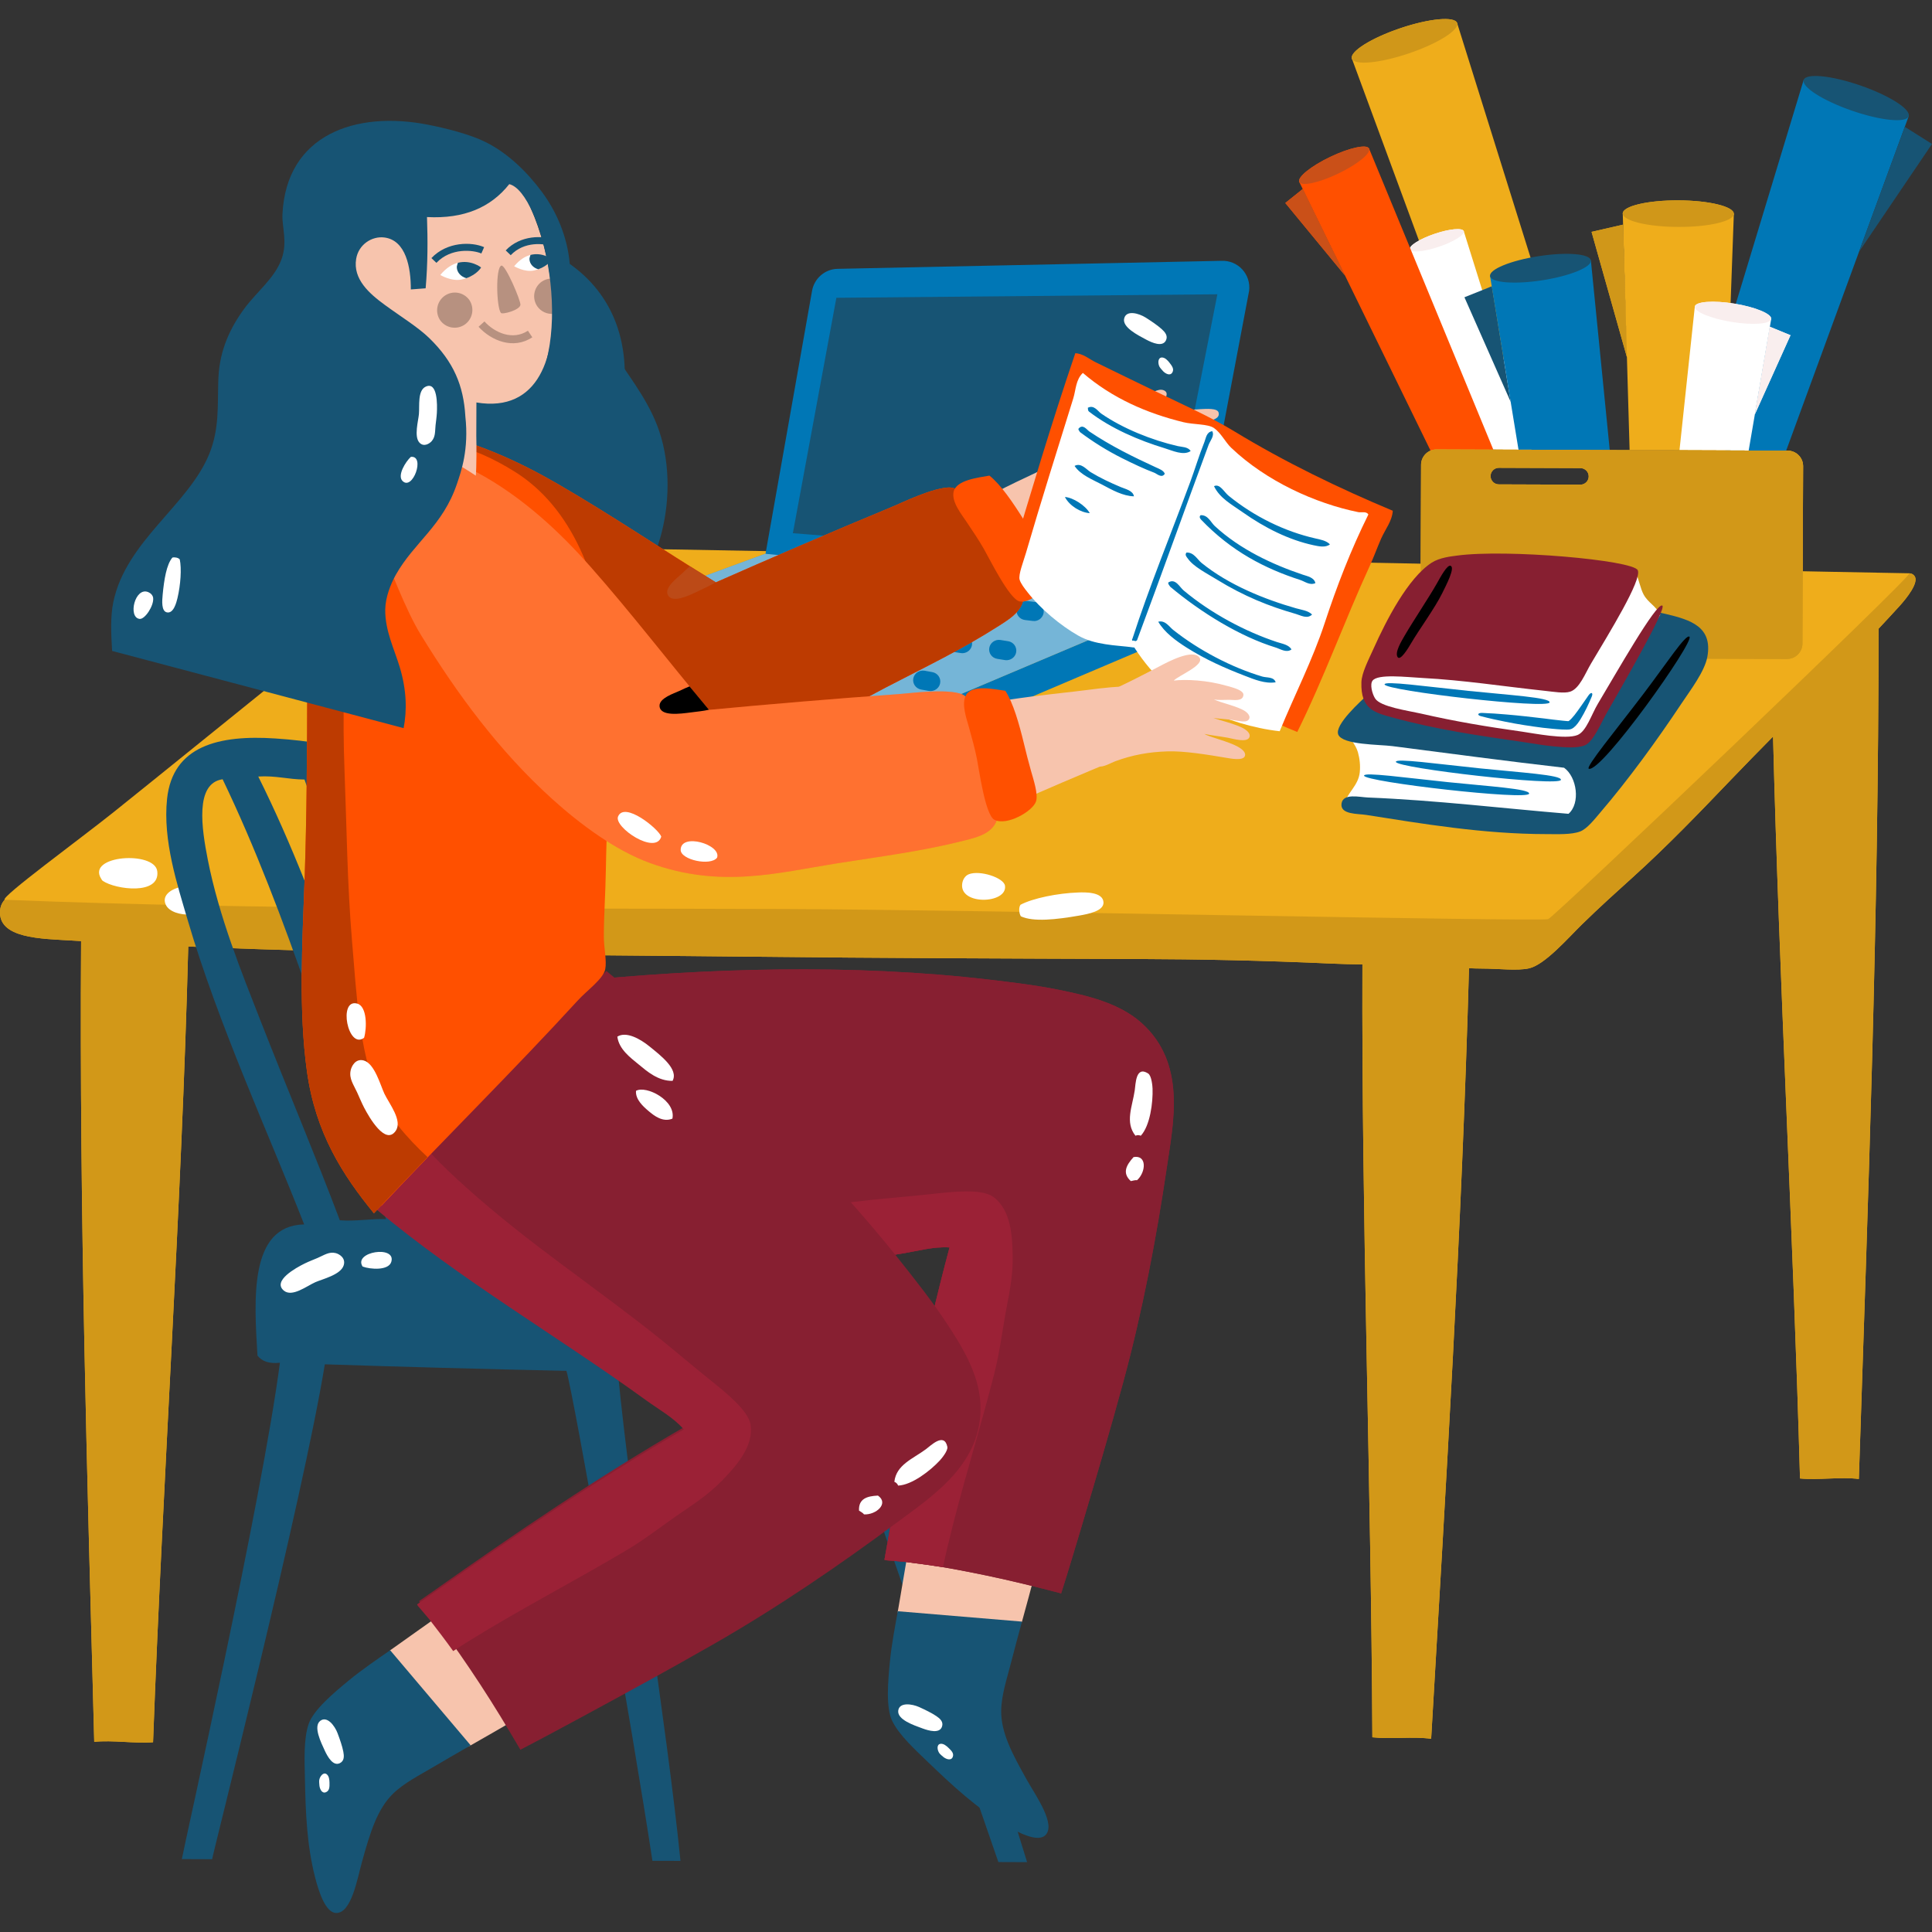 <svg width="388" height="388" viewBox="0 0 388 388" fill="none" xmlns="http://www.w3.org/2000/svg">
<rect x="0" y="0" width="388" height="388" fill="#333333" stroke="none"/>
<g clip-path="url(#clip0_1_252)">
<path fill-rule="evenodd" clip-rule="evenodd" d="M14.746 177.659C28.154 176.823 39.54 177.081 53.059 177.206C73.088 177.381 91.893 177.438 111.418 177.508C136.997 177.593 163.698 178.186 189.562 178.287C217.724 178.393 245.456 178.973 273.721 179.003C273.724 178.629 273.73 178.252 273.733 177.875C281.048 177.768 288.155 177.957 295.438 177.9C295.433 178.17 295.42 178.441 295.417 178.707C299.051 178.568 302.632 178.497 306.014 178.879C308.476 179.155 309.495 179.708 310.443 181.248C324.825 167.486 340.369 152.395 355.852 137.944C355.723 131.618 355.617 125.319 355.553 119.063C362.572 118.829 369.41 118.884 376.384 118.719C378.039 117.25 379.802 116.039 381.816 115.54C382.542 115.36 383.721 114.677 384.485 115.676C385.461 116.964 382.856 120.191 381.501 121.685C380.102 123.223 378.691 124.75 377.266 126.264C377.266 184.684 375.164 240.718 373.308 297.02C369.636 296.557 365.224 297.277 361.493 296.92C360.13 247.755 357.315 196.938 356.08 147.919C353.251 150.783 350.416 153.678 347.581 156.635C341.486 162.991 335.012 169.765 327.835 176.244C324.802 178.982 321.25 182.175 317.717 185.635C314.914 188.374 310.282 193.733 307.09 194.465C304.714 195.006 300.993 194.516 297.451 194.511C296.64 194.506 295.828 194.484 295.017 194.445C293.552 247.248 290.389 298.112 287.416 349.195C283.758 348.69 279.331 349.311 275.609 348.897C275.348 297.624 273.425 244.45 273.611 193.682C271.58 193.651 269.619 193.614 267.778 193.527C253.735 192.885 240.824 192.633 228.463 192.592C202.801 192.503 176.37 192.411 151.368 192.134C115.081 191.731 76.621 191.733 37.805 190.087C36.471 242.261 32.683 297.058 30.738 349.89C27 350.181 22.597 349.422 18.925 349.812C17.529 296.759 15.926 243.925 16.287 188.994C15.669 188.958 15.052 188.925 14.436 188.884C8.347 188.511 -0.505 188.525 0.022 182.793C0.477 177.863 9.65 177.972 14.746 177.659Z" fill="#EFAD1B"/>
<path fill-rule="evenodd" clip-rule="evenodd" d="M14.746 177.659C28.154 176.823 39.54 177.081 53.059 177.206C73.088 177.381 91.893 177.438 111.418 177.508C136.997 177.593 163.698 178.186 189.562 178.287C217.724 178.393 245.456 178.973 273.721 179.003C273.724 178.629 273.729 178.252 273.733 177.875C281.048 177.768 288.155 177.957 295.438 177.9C295.432 178.17 295.42 178.441 295.417 178.707C299.051 178.568 302.632 178.497 306.014 178.879C308.476 179.155 309.495 179.708 310.443 181.248C324.825 167.486 340.368 152.395 355.852 137.944C355.723 131.618 355.617 125.319 355.553 119.063C362.572 118.829 369.41 118.884 376.384 118.719C378.039 117.25 379.802 116.039 381.816 115.54C382.542 115.36 383.721 114.677 384.485 115.676C385.461 116.964 382.856 120.191 381.501 121.685C380.102 123.223 378.691 124.75 377.266 126.264C377.266 184.684 375.164 240.718 373.308 297.02C369.636 296.557 365.224 297.277 361.493 296.92C360.13 247.755 357.315 196.938 356.08 147.919C353.251 150.783 350.416 153.678 347.581 156.635C341.486 162.991 335.012 169.765 327.835 176.244C324.802 178.982 321.25 182.175 317.717 185.635C314.914 188.374 310.282 193.733 307.09 194.465C304.714 195.006 300.993 194.516 297.451 194.511C296.64 194.506 295.828 194.484 295.017 194.445C293.552 247.248 290.389 298.112 287.416 349.195C283.758 348.69 279.33 349.311 275.609 348.897C275.348 297.624 273.425 244.45 273.611 193.682C271.58 193.651 269.619 193.614 267.778 193.527C253.735 192.885 240.824 192.633 228.463 192.592C202.801 192.503 176.37 192.411 151.368 192.134C115.081 191.731 76.621 191.733 37.805 190.087C36.471 242.261 32.683 297.058 30.738 349.89C27 350.181 22.597 349.422 18.925 349.812C17.529 296.759 15.926 243.925 16.287 188.994C15.669 188.958 15.052 188.925 14.436 188.884C8.347 188.511 -0.505 188.525 0.022 182.793C0.477 177.863 9.65 177.972 14.746 177.659Z" fill="#D29818"/>
<path fill-rule="evenodd" clip-rule="evenodd" d="M383.462 115.131C384.2 115.55 311.969 184.358 310.91 184.59C308.499 185.119 195.16 182.692 157.694 182.556C104.777 182.365 53.201 182.784 0.943 180.7C0.008 180.22 16.196 168.403 22.846 163.077C40.646 148.833 88.097 110.139 89.605 109.756C91.771 109.196 369.609 114.933 383.462 115.131Z" fill="#EFAD1B"/>
<path fill-rule="evenodd" clip-rule="evenodd" d="M205.013 184.02C207.516 185.193 212.148 184.672 216.663 183.887C218.596 183.551 221.716 182.959 221.612 181.194C221.484 179.078 217.836 179.187 216.531 179.236C212.4 179.377 207.434 180.388 204.951 181.698C204.556 182.219 204.631 183.375 205.013 184.02ZM193.235 177.474C192.647 181.883 202.38 181.529 201.829 177.871C201.596 176.284 196.821 174.703 194.574 175.568C193.773 175.886 193.335 176.704 193.235 177.474ZM20.323 176.482C17.298 171.743 31.065 170.813 31.583 174.967C32.191 179.846 23.194 178.654 20.646 176.906C20.488 176.795 20.429 176.646 20.323 176.482ZM33.29 181.687C31.391 177.551 42.938 176.117 42.615 180.817C42.373 184.377 34.606 184.552 33.29 181.687Z" fill="white"/>
<path d="M358.71 90.506L339.683 90.437L362.23 16.043L383.314 23.35L358.71 90.506Z" fill="#0077B6"/>
<path d="M373.339 50.574L388 28.911L382.539 25.47L373.339 50.574ZM383.314 23.35C382.832 24.744 377.719 24.236 371.896 22.219C366.079 20.203 361.751 17.437 362.231 16.043C362.713 14.651 367.823 15.156 373.645 17.174C379.469 19.194 383.797 21.955 383.314 23.35Z" fill="#175474"/>
<path d="M327.271 90.393L346.479 90.462L348.204 42.947L325.895 42.866L327.271 90.393ZM326.728 71.724L319.629 46.562L325.921 45.123L326.728 71.724Z" fill="#EFAD1B"/>
<path d="M325.895 42.866C325.89 44.338 330.877 45.554 337.037 45.576C343.2 45.598 348.199 44.418 348.204 42.946C348.21 41.472 343.219 40.258 337.056 40.236C330.896 40.214 325.9 41.392 325.895 42.866Z" fill="#EFAD1B"/>
<path d="M326.728 71.724L319.629 46.562L325.921 45.123L326.728 71.724ZM325.895 42.866C325.89 44.338 330.877 45.554 337.037 45.576C343.2 45.598 348.199 44.418 348.204 42.946C348.21 41.472 343.219 40.258 337.056 40.236C330.896 40.214 325.9 41.392 325.895 42.866Z" fill="#D09719"/>
<path d="M352.429 83.206L359.583 67.324L355.425 65.615L352.429 83.206Z" fill="white"/>
<path d="M340.368 61.563L355.705 64.066L351.181 90.479L337.288 90.429L340.368 61.563Z" fill="white"/>
<path d="M355.705 64.066C355.539 65.079 351.974 65.342 347.74 64.65C343.502 63.954 340.204 62.576 340.368 61.564C340.532 60.547 344.102 60.292 348.338 60.98C352.573 61.675 355.866 63.053 355.705 64.066Z" fill="white"/>
<path d="M352.429 83.206L359.583 67.324L355.425 65.615L352.429 83.206ZM355.705 64.066C355.539 65.079 351.974 65.342 347.74 64.65C343.502 63.954 340.204 62.576 340.368 61.564C340.532 60.547 344.102 60.292 348.338 60.98C352.573 61.675 355.866 63.053 355.705 64.066Z" fill="#F9EEEE"/>
<path d="M300.442 90.296L319.47 90.365L292.632 4.623L271.499 11.777L300.442 90.296Z" fill="#EFAD1B"/>
<path d="M271.499 11.777C271.972 13.175 277.085 12.705 282.92 10.727C288.758 8.755 293.104 6.021 292.632 4.623C292.159 3.228 287.046 3.698 281.21 5.671C275.372 7.645 271.024 10.377 271.499 11.777Z" fill="#EFAD1B"/>
<path d="M271.499 11.777C271.972 13.175 277.085 12.705 282.92 10.727C288.758 8.755 293.104 6.021 292.632 4.623C292.159 3.228 287.046 3.698 281.21 5.671C275.372 7.645 271.024 10.377 271.499 11.777Z" fill="#D09719"/>
<path d="M297.964 90.287L307.708 90.322L293.963 46.422L283.145 50.085L297.964 90.287Z" fill="white"/>
<path d="M283.145 50.085C283.384 50.799 286.003 50.563 288.991 49.548C291.981 48.537 294.205 47.138 293.963 46.421C293.719 45.708 291.105 45.946 288.117 46.957C285.122 47.972 282.902 49.37 283.145 50.085Z" fill="white"/>
<path d="M283.145 50.085C283.384 50.799 286.003 50.563 288.991 49.548C291.981 48.537 294.205 47.138 293.963 46.421C293.719 45.708 291.105 45.946 288.117 46.957C285.122 47.972 282.902 49.37 283.145 50.085Z" fill="#F9EEEE"/>
<path d="M287.726 91.385L300.968 92.889L274.945 29.831L260.933 36.547L287.726 91.385Z" fill="#FF5000"/>
<path d="M270.109 55.323L258.124 40.766L261.634 37.953L270.109 55.323ZM260.933 36.547C261.375 37.472 264.872 36.721 268.741 34.868C272.612 33.013 275.39 30.759 274.945 29.831C274.504 28.904 271.005 29.66 267.135 31.513C263.263 33.367 260.488 35.62 260.933 36.547Z" fill="#FF5000"/>
<path d="M270.109 55.323L258.124 40.766L261.634 37.953L270.109 55.323ZM260.933 36.547C261.375 37.472 264.872 36.721 268.741 34.868C272.612 33.013 275.39 30.759 274.945 29.831C274.504 28.904 271.005 29.66 267.135 31.513C263.263 33.367 260.488 35.62 260.933 36.547Z" fill="#CA5018"/>
<path d="M303.386 80.709L294.099 59.701L299.601 57.49L303.386 80.709Z" fill="#175474"/>
<path d="M319.492 52.286L299.246 55.445L304.96 90.312L323.282 90.378L319.492 52.286Z" fill="#0077B6"/>
<path d="M299.246 55.445C299.456 56.78 304.155 57.157 309.75 56.284C315.339 55.415 319.701 53.624 319.492 52.286C319.285 50.949 314.583 50.574 308.994 51.447C303.403 52.313 299.04 54.103 299.246 55.445Z" fill="#175474"/>
<path d="M285.389 93.346L285.26 128.972C285.259 129.795 285.583 130.585 286.163 131.169C286.743 131.753 287.531 132.083 288.354 132.087L358.867 132.343C359.691 132.345 360.481 132.021 361.065 131.441C361.649 130.861 361.979 130.073 361.983 129.249L362.112 93.623C362.113 93.215 362.035 92.811 361.88 92.434C361.726 92.057 361.498 91.713 361.211 91.424C360.924 91.135 360.582 90.905 360.206 90.748C359.83 90.59 359.426 90.509 359.018 90.508L288.505 90.252C288.098 90.251 287.693 90.329 287.316 90.484C286.939 90.639 286.596 90.866 286.306 91.153C286.017 91.441 285.787 91.782 285.629 92.158C285.472 92.534 285.391 92.938 285.389 93.346ZM299.347 95.607C299.348 95.389 299.392 95.172 299.476 94.971C299.56 94.769 299.684 94.586 299.839 94.432C299.994 94.278 300.178 94.157 300.38 94.074C300.582 93.991 300.799 93.949 301.018 93.951L317.398 94.01C317.617 94.01 317.833 94.054 318.034 94.138C318.235 94.223 318.418 94.346 318.572 94.501C318.726 94.656 318.848 94.839 318.93 95.041C319.013 95.243 319.055 95.46 319.055 95.678C319.054 95.896 319.01 96.112 318.926 96.314C318.842 96.515 318.718 96.698 318.564 96.852C318.409 97.005 318.225 97.127 318.023 97.21C317.821 97.293 317.605 97.335 317.386 97.334L301.005 97.275C300.787 97.275 300.571 97.231 300.369 97.147C300.168 97.063 299.985 96.939 299.831 96.785C299.677 96.63 299.555 96.446 299.472 96.244C299.389 96.042 299.347 95.826 299.347 95.607Z" fill="#EFAD1B"/>
<path d="M285.389 93.346L285.26 128.972C285.259 129.795 285.583 130.585 286.163 131.169C286.743 131.753 287.531 132.083 288.354 132.087L358.867 132.343C359.691 132.345 360.481 132.021 361.065 131.441C361.649 130.861 361.979 130.073 361.983 129.249L362.112 93.623C362.113 93.215 362.035 92.811 361.88 92.434C361.726 92.057 361.498 91.713 361.211 91.424C360.924 91.135 360.582 90.905 360.206 90.748C359.83 90.59 359.426 90.509 359.018 90.508L288.505 90.252C288.098 90.251 287.693 90.329 287.316 90.484C286.939 90.639 286.596 90.866 286.306 91.153C286.017 91.441 285.787 91.782 285.629 92.158C285.472 92.534 285.391 92.938 285.389 93.346ZM299.347 95.607C299.348 95.389 299.392 95.172 299.476 94.971C299.56 94.769 299.684 94.586 299.839 94.432C299.994 94.278 300.178 94.157 300.38 94.074C300.582 93.991 300.799 93.949 301.018 93.951L317.398 94.01C317.617 94.01 317.833 94.054 318.034 94.138C318.235 94.223 318.418 94.346 318.572 94.501C318.726 94.656 318.848 94.839 318.93 95.041C319.013 95.243 319.055 95.46 319.055 95.678C319.054 95.896 319.01 96.112 318.926 96.314C318.842 96.515 318.718 96.698 318.564 96.852C318.409 97.005 318.225 97.127 318.023 97.21C317.821 97.293 317.605 97.335 317.386 97.334L301.005 97.275C300.787 97.275 300.571 97.231 300.369 97.147C300.168 97.063 299.985 96.939 299.831 96.785C299.677 96.63 299.555 96.446 299.472 96.244C299.389 96.042 299.347 95.826 299.347 95.607Z" fill="#D29818"/>
<path d="M333.519 129.146C333.516 129.969 333.841 130.76 334.421 131.344C335 131.928 335.788 132.258 336.611 132.262L358.867 132.342C359.69 132.344 360.48 132.02 361.064 131.44C361.648 130.86 361.978 130.072 361.982 129.249L362.111 93.622C362.113 93.215 362.034 92.811 361.879 92.433C361.725 92.056 361.497 91.713 361.21 91.423C360.923 91.134 360.581 90.904 360.205 90.747C359.829 90.59 359.425 90.508 359.017 90.507L336.762 90.427C336.354 90.425 335.95 90.504 335.573 90.658C335.195 90.813 334.852 91.04 334.563 91.327C334.274 91.615 334.044 91.956 333.886 92.332C333.729 92.709 333.648 93.112 333.647 93.52L333.519 129.146Z" fill="#D29818"/>
<path d="M153.64 111.768L163.071 58.47C163.489 55.961 165.616 54.066 168.157 53.991L245.324 52.38C246.1 52.349 246.873 52.486 247.59 52.783C248.307 53.08 248.951 53.529 249.478 54.099C250.004 54.669 250.399 55.347 250.639 56.084C250.878 56.822 250.955 57.603 250.864 58.373L239.457 118.598C239.314 119.821 238.755 120.957 237.874 121.816C236.993 122.676 235.844 123.207 234.619 123.321C234.33 123.349 234.043 123.347 233.748 123.329L158.553 118.01C157.807 117.957 157.08 117.748 156.419 117.398C155.758 117.048 155.178 116.563 154.714 115.976C154.253 115.387 153.92 114.709 153.735 113.985C153.55 113.261 153.517 112.506 153.64 111.768Z" fill="#0077B6"/>
<path d="M159.229 107.082L233.906 112.989L244.483 59.1L167.968 59.805L159.229 107.082Z" fill="#175474"/>
<path fill-rule="evenodd" clip-rule="evenodd" d="M235.449 74.785C235.851 74.075 235.326 73.443 234.861 72.833C234.496 72.367 233.979 71.808 233.365 71.794C232.502 71.786 232.513 72.989 232.856 73.644C232.967 73.856 233.365 74.319 233.589 74.555C234.075 75.053 235.01 75.565 235.449 74.785ZM234.144 68.381C234.623 67.429 233.941 66.669 233.293 66.085C232.464 65.332 231.175 64.469 230.088 63.779C228.741 62.936 226.24 62.2 225.777 63.912C225.279 65.705 228.543 67.321 230.185 68.203C231.394 68.847 233.456 69.743 234.144 68.381Z" fill="white"/>
<path d="M102.192 130.234C102.31 130.248 102.428 130.252 102.546 130.26L172.255 148.153L238.893 119.963C239.005 119.947 239.113 119.916 239.221 119.89C239.541 120.472 239.768 121.108 239.854 121.798C240.004 122.957 239.771 124.134 239.19 125.149C238.609 126.164 237.713 126.961 236.637 127.419L174.404 153.871C173.887 154.086 173.341 154.221 172.784 154.272C172.145 154.332 171.485 154.272 170.855 154.094L106.067 135.963C104.958 135.652 103.979 134.993 103.273 134.083C102.568 133.172 102.174 132.059 102.15 130.908C102.143 130.683 102.165 130.454 102.192 130.234Z" fill="#0077B6"/>
<path d="M239.172 119.847L172.257 148.152L102.193 130.169L102.155 130.16L102.194 130.142L153.67 111.209L239.172 119.847Z" fill="#0077B6"/>
<path opacity="0.46" d="M239.172 119.847L172.257 148.152L102.193 130.169L102.155 130.16L102.194 130.142L153.67 111.209L239.172 119.847Z" fill="white"/>
<path d="M177.24 133.173L178.776 133.456C179.84 133.645 180.541 134.653 180.337 135.69C180.179 136.552 179.455 137.164 178.603 137.254C178.421 137.272 178.238 137.264 178.059 137.229L176.519 136.953C175.456 136.761 174.756 135.759 174.956 134.72C175.157 133.676 176.178 132.991 177.24 133.173ZM168.779 131.659L170.318 131.934C171.382 132.127 172.08 133.129 171.878 134.165C171.714 135.024 170.987 135.643 170.138 135.726C169.965 135.745 169.78 135.741 169.595 135.707L168.055 135.432C166.992 135.236 166.297 134.234 166.493 133.191C166.695 132.151 167.715 131.466 168.779 131.659ZM185.701 134.698L187.242 134.981C188.303 135.173 189.006 136.174 188.805 137.211C188.642 138.073 187.914 138.693 187.068 138.775C186.885 138.791 186.7 138.784 186.519 138.754L184.979 138.478C183.918 138.283 183.218 137.284 183.418 136.244C183.619 135.204 184.643 134.516 185.701 134.698ZM134.926 125.56L136.468 125.842C137.523 126.028 138.225 127.03 138.024 128.073C137.859 128.932 137.137 129.55 136.29 129.637C136.107 129.655 135.924 129.647 135.744 129.612L134.203 129.34C133.137 129.148 132.445 128.145 132.64 127.106C132.843 126.063 133.865 125.374 134.926 125.56ZM124.178 125.582C124.377 124.535 125.405 123.853 126.467 124.042L128.004 124.321C129.065 124.513 129.761 125.512 129.566 126.555C129.4 127.407 128.672 128.033 127.828 128.116C127.651 128.132 127.464 128.122 127.282 128.091L125.741 127.812C124.679 127.619 123.978 126.624 124.178 125.582ZM143.365 127.081L144.646 127.31L144.923 127.365L144.93 127.364L152.674 128.758L153.39 128.886L163.8 130.76C164.861 130.955 165.558 131.955 165.363 132.994C165.196 133.85 164.47 134.475 163.618 134.556C163.445 134.571 163.259 134.568 163.077 134.541L161.131 134.184L160.994 134.162L151.954 132.53L151.128 132.38L143.922 131.087L142.668 130.865H142.667L142.64 130.858C141.583 130.665 140.885 129.666 141.081 128.624C141.283 127.58 142.301 126.895 143.365 127.081ZM192.042 127.121L193.587 127.372C194.655 127.536 195.375 128.519 195.196 129.563C195.047 130.445 194.319 131.08 193.452 131.169C193.282 131.186 193.11 131.179 192.941 131.15L191.399 130.905C190.334 130.74 189.613 129.751 189.79 128.707C189.971 127.663 190.978 126.949 192.042 127.121ZM168.557 125.329C168.483 125.751 168.271 126.137 167.955 126.426C167.639 126.715 167.236 126.892 166.809 126.928C166.641 126.949 166.471 126.945 166.304 126.916L164.758 126.668C163.692 126.501 162.977 125.52 163.153 124.477C163.325 123.426 164.332 122.719 165.399 122.887L166.947 123.131C168.014 123.299 168.74 124.285 168.557 125.329ZM159.677 123.922C159.523 124.797 158.79 125.437 157.931 125.521C157.763 125.539 157.593 125.533 157.426 125.505L155.877 125.257C154.808 125.09 154.094 124.109 154.274 123.062C154.449 122.015 155.462 121.3 156.525 121.482L158.069 121.723C159.132 121.892 159.854 122.875 159.677 123.922ZM200.922 128.528L202.47 128.776C203.532 128.944 204.255 129.927 204.077 130.977C203.929 131.855 203.193 132.492 202.331 132.576C202.163 132.597 201.992 132.593 201.825 132.564L200.284 132.316C199.212 132.152 198.495 131.162 198.673 130.119C198.851 129.077 199.857 128.36 200.922 128.528ZM183.16 125.713L184.709 125.957C185.773 126.122 186.49 127.105 186.318 128.151C186.167 129.033 185.435 129.673 184.571 129.757C184.402 129.774 184.232 129.767 184.065 129.738L182.518 129.49C181.454 129.326 180.735 128.339 180.912 127.303C181.087 126.249 182.097 125.538 183.16 125.713ZM136.512 120.237C136.687 119.193 137.694 118.482 138.764 118.65L140.308 118.898C141.371 119.066 142.094 120.052 141.911 121.1C141.768 121.974 141.031 122.618 140.173 122.695C140.003 122.716 139.832 122.712 139.664 122.683L138.123 122.441C137.05 122.267 136.333 121.288 136.512 120.237ZM174.282 124.298L175.828 124.546C176.892 124.711 177.613 125.697 177.434 126.74C177.29 127.621 176.551 128.262 175.691 128.349C175.522 128.364 175.352 128.358 175.185 128.33L173.638 128.082C172.574 127.914 171.855 126.928 172.031 125.877C172.206 124.841 173.217 124.13 174.282 124.298ZM150.795 122.511C150.649 123.386 149.913 124.029 149.056 124.116C148.886 124.128 148.715 124.123 148.546 124.101L147.001 123.849C145.932 123.678 145.217 122.695 145.39 121.648C145.569 120.601 146.578 119.89 147.641 120.068L149.187 120.309C150.253 120.481 150.975 121.464 150.795 122.511ZM161.259 118.983C161.113 118.995 160.967 118.993 160.822 118.977L159.27 118.784C158.199 118.657 157.444 117.699 157.583 116.646C157.721 115.599 158.703 114.85 159.777 114.984L161.329 115.169C162.394 115.303 163.153 116.262 163.015 117.318C162.895 118.22 162.154 118.898 161.259 118.983ZM170.575 120.128C170.43 120.146 170.283 120.145 170.137 120.125L168.585 119.933C167.515 119.799 166.758 118.841 166.898 117.791C167.036 116.741 168.014 115.996 169.09 116.129L170.641 116.322C171.712 116.452 172.468 117.411 172.326 118.464C172.21 119.366 171.47 120.041 170.575 120.128ZM151.944 117.836C151.799 117.853 151.653 117.852 151.509 117.833L151.18 117.791C150.106 117.661 149.349 116.696 149.488 115.649C149.629 114.599 150.611 113.851 151.682 113.987L152.007 114.03C153.079 114.163 153.838 115.121 153.696 116.171C153.581 117.077 152.836 117.748 151.944 117.836ZM215.668 121.854L217.221 122.05C218.292 122.177 219.048 123.138 218.909 124.189C218.849 124.624 218.642 125.026 218.324 125.329C218.006 125.631 217.594 125.818 217.157 125.857C217.011 125.875 216.863 125.874 216.717 125.854L215.164 125.661C214.09 125.532 213.336 124.576 213.478 123.519C213.615 122.469 214.597 121.724 215.668 121.854ZM176.212 118.941C176.348 117.891 177.334 117.142 178.405 117.272L179.959 117.465C181.025 117.592 181.786 118.55 181.645 119.603C181.526 120.508 180.782 121.194 179.894 121.281C179.748 121.29 179.601 121.286 179.455 121.268L177.903 121.079C176.832 120.949 176.076 119.991 176.212 118.941ZM185.525 120.081C185.663 119.034 186.65 118.288 187.719 118.423L189.275 118.611C190.346 118.742 191.104 119.7 190.965 120.75C190.842 121.655 190.1 122.337 189.208 122.425C189.069 122.433 188.92 122.429 188.772 122.415L187.215 122.226C186.147 122.095 185.391 121.137 185.525 120.081ZM206.352 120.708L207.906 120.901C208.972 121.032 209.733 121.99 209.594 123.046C209.472 123.945 208.73 124.633 207.838 124.721C207.698 124.726 207.55 124.725 207.4 124.704L205.844 124.515C204.776 124.384 204.021 123.426 204.157 122.372C204.296 121.33 205.282 120.581 206.352 120.708ZM197.036 119.565L198.588 119.755C199.662 119.891 200.417 120.847 200.279 121.903C200.157 122.799 199.412 123.48 198.52 123.568C198.376 123.58 198.231 123.577 198.087 123.558L196.533 123.373C195.46 123.236 194.704 122.281 194.844 121.231C194.981 120.177 195.964 119.432 197.036 119.565Z" fill="#0077B6"/>
<path fill-rule="evenodd" clip-rule="evenodd" d="M270.491 146.825C270.882 148.216 272.241 149.416 272.71 151.074C273.06 152.301 273.228 153.767 273.076 155.139C272.783 157.784 270.557 159.205 270.085 161.296C280.729 163.356 292.311 164.504 304.156 165.932C307.589 166.344 313.45 167.117 316.189 165.321C318.9 163.543 319.842 156.795 316.828 154.02C314.93 152.272 310.355 151.419 306.32 150.974C298.715 150.144 289.573 149.86 282.437 148.742C278.118 148.067 274.18 147.363 270.491 146.825Z" fill="white"/>
<path fill-rule="evenodd" clip-rule="evenodd" d="M280.332 153.004C280.517 154.272 313.256 158.026 313.476 156.615C313.633 155.633 305.333 155.142 297.179 154.303C288.64 153.422 280.221 152.231 280.332 153.004ZM273.941 155.779C274.125 157.044 306.865 160.798 307.089 159.386C307.243 158.408 298.943 157.917 290.789 157.075C282.247 156.194 273.83 155.003 273.941 155.779Z" fill="#0077B6"/>
<path fill-rule="evenodd" clip-rule="evenodd" d="M314.108 154.184C316.7 156.033 317.435 161.329 315.002 163.435C301.923 162.353 288.383 160.712 274.723 160.161C273.04 160.094 269.706 159.233 269.416 161.392C269.115 163.611 272.678 163.395 274.319 163.651C285.509 165.403 297.823 167.507 310.563 167.511C312.842 167.514 315.596 167.65 317.35 166.977C318.737 166.446 320.206 164.551 321.371 163.188C327.045 156.562 332.811 148.618 337.628 141.378C339.462 138.625 342.347 134.865 342.882 131.917C343.983 125.861 339.518 124.481 334.536 123.3C330.956 122.453 327.39 122.171 324.257 121.825C316.301 120.954 310.202 119.685 303.92 118.847C299.175 118.212 294.797 123.158 291.842 125.413C285.399 130.325 281.085 133.611 274.885 139.32C273.28 140.803 267.941 145.586 268.766 147.537C269.645 149.616 277.018 149.503 279.622 149.841C291.251 151.343 302.67 152.869 314.108 154.184Z" fill="#175474"/>
<path fill-rule="evenodd" clip-rule="evenodd" d="M319.085 154.388C321.64 155.205 340.383 128.786 339.289 127.869C338.571 127.263 334.675 133.264 329.983 139.438C324.543 146.593 318.305 154.139 319.085 154.388Z" fill="black"/>
<path fill-rule="evenodd" clip-rule="evenodd" d="M333.412 123.463C332.575 121.664 330.991 121.086 330.073 119.374C329.452 118.22 329.131 116.381 328.524 115.028C326.828 115.462 325.697 118.333 324.695 120.159C322.608 123.965 321.272 126.923 318.968 131.058C318.119 132.584 316.714 135.426 315.556 135.902C312.959 136.969 307.967 135.705 304.961 135.39C297.787 134.64 292.442 133.893 284.568 133.562C280.141 133.377 274.199 133.598 274.24 138.043C274.278 142.251 278.851 143.472 282.488 144.389C286.288 145.348 290.292 146.065 293.569 146.659C297.096 147.299 300.643 148.145 305.063 148.641C308.703 149.049 314.117 150.007 317.42 148.668C319.288 147.913 321.194 144.673 322.303 142.923C326.52 136.261 329.285 130.166 333.412 123.463Z" fill="white"/>
<path fill-rule="evenodd" clip-rule="evenodd" d="M333.837 121.618C332.631 120.962 324.523 135.293 320.92 141.297C319.602 143.495 318.584 146.888 316.81 147.614C314.485 148.566 308.011 147.269 305.732 146.944C298.313 145.89 292.554 144.946 285.298 143.292C282.772 142.715 277.227 141.959 276.167 140.28C275.539 139.279 275.093 137.423 275.644 136.697C276.713 135.286 282.438 135.983 285.63 136.154C293.974 136.596 301.732 137.826 310.253 138.738C312.01 138.925 314.107 139.294 315.309 138.914C317.219 138.312 318.364 135.21 319.519 133.268C323.14 127.183 329.817 116.39 328.906 114.514C327.919 112.476 302.481 110.229 292.569 111.584C291.415 111.739 289.102 111.976 287.513 113.007C282.765 116.093 278.43 124.506 275.851 130.26C274.873 132.444 273.463 135.108 273.407 137.024C273.251 142.427 276.014 143.101 279.702 144.108C288.683 146.561 296.72 147.691 306.508 149.116C307.987 149.331 310.107 149.723 312.111 149.903C314.153 150.085 316.673 150.327 318.259 149.691C319.987 148.998 321.539 145.185 322.59 143.339C325.349 138.499 334.833 122.16 333.837 121.618Z" fill="#871F31"/>
<path fill-rule="evenodd" clip-rule="evenodd" d="M280.704 131.994C281.247 132.698 282.694 130.383 283.445 129.093C284.881 126.615 288.144 122.159 289.629 119.152C290.51 117.373 292.223 114.074 291.347 113.638C290.66 113.298 289.279 115.912 288.539 117.217C286.983 119.968 283.792 124.728 282.131 127.582C281.475 128.715 280.011 131.098 280.704 131.994Z" fill="black"/>
<path d="M319.028 139.636C318.08 140.977 317.185 142.341 316.216 143.591C315.846 144.049 315.421 144.535 315.085 144.773C315.004 144.834 314.933 144.845 314.988 144.823C315.072 144.817 314.921 144.823 314.893 144.821L314.701 144.813C314.402 144.791 314.103 144.763 313.805 144.729C312.56 144.601 311.318 144.453 310.078 144.285C307.577 143.998 305.073 143.695 302.549 143.489C300.935 143.352 299.316 143.233 297.69 143.174C296.776 143.137 296.577 143.61 297.401 143.829C299.038 144.259 300.687 144.621 302.341 144.948C304.827 145.452 307.331 145.834 309.853 146.157C311.116 146.289 312.376 146.434 313.668 146.503C313.995 146.518 314.315 146.533 314.667 146.528L314.948 146.515C315.081 146.506 315.087 146.518 315.327 146.47C315.686 146.382 315.898 146.231 316.065 146.099C316.726 145.552 317.048 144.996 317.418 144.434C318.314 142.963 319.023 141.444 319.666 139.902C320.003 139.1 319.545 138.899 319.028 139.636Z" fill="#0077B6"/>
<path fill-rule="evenodd" clip-rule="evenodd" d="M278.063 137.451C278.248 138.718 310.987 142.473 311.206 141.061C311.364 140.083 303.064 139.588 294.91 138.749C286.371 137.869 277.952 136.678 278.063 137.451Z" fill="#0077B6"/>
<path d="M176.595 277.798C180.015 277.584 185.325 279.333 186.672 276.7C187.782 274.523 185.76 269.581 184.852 267.053C182.712 261.111 178.882 254.46 173.503 251.974C167.664 249.286 159.992 248.825 152.301 247.929C144.278 246.992 136.212 245.624 129.501 245.579C128.229 244.702 128.383 242.981 127.927 241.601C121.57 222.199 113.21 201.619 104.802 184.223C100.006 174.302 95.177 165.487 87.389 158.915C79.611 152.356 68.544 149.181 55.339 148.309C43.924 147.545 34.687 149.791 33.552 160.425C32.663 168.779 35.626 177.736 37.708 184.83C43.866 205.815 54.043 227.854 61.084 245.899C49.975 246.102 51.037 261.041 51.709 272.242C52.591 273.376 54.033 273.92 56.213 273.676C52.701 300.88 36.73 371.819 36.52 373.358L42.603 373.38C42.729 372.25 60.777 301.335 65.233 273.994C80.285 274.489 97.664 274.962 113.75 275.304C115.082 279.399 127.337 349.135 131.024 373.701L136.659 373.721C133.833 345.633 126.756 303.561 124.096 275.626C137.854 275.519 153.117 276.258 166.782 277.202C175.112 300.085 199.186 370.276 200.5 373.952L206.271 373.973C197.797 346.6 185 305.373 176.595 277.798ZM68.248 245.069C63.425 232.257 57.897 219.24 52.222 204.739C48.548 195.356 43.964 184.036 41.732 172.649C40.507 166.414 39.09 157.318 44.706 156.493C57.772 183.684 66.847 215.107 77.533 244.826C74.275 244.733 71.634 245.302 68.248 245.069ZM84.96 244.564C74.216 214.718 65.326 182.915 51.867 155.948C55.362 155.726 57.88 156.534 61.149 156.551C71.294 185.331 81.166 214.402 89.998 244.582L84.96 244.564ZM97.421 244.61C91.152 222.485 83.632 200.157 76.441 179.298C74.235 172.884 71.755 166.688 69.881 160.555C69.722 160.033 68.453 158.8 69.625 158.28C72.162 158.977 74.66 159.718 76.775 160.862C83.861 189.785 93.857 215.618 100.872 244.622L97.421 244.61ZM108.298 244.649C101.741 217.801 92.555 192.231 85.5 166.85C94.332 177.019 100.067 190.236 105.79 203.514C111.587 216.949 116.66 231.129 121.816 244.985C117.021 245.176 113.052 244.495 108.298 244.649Z" fill="#175474"/>
<path fill-rule="evenodd" clip-rule="evenodd" d="M72.817 254.355C70.898 251.354 79.62 250.016 78.58 253.422C78.039 255.198 74.373 254.946 72.817 254.355ZM67.448 251.666C68.146 251.854 69.481 252.639 69.023 254.11C68.431 256.032 64.713 256.877 63.304 257.512C61.585 258.283 58.671 260.564 57.009 259.195C54.638 257.239 59.466 254.595 61.159 253.761C62.063 253.316 62.985 252.974 63.764 252.64C65.098 252.068 66.104 251.308 67.448 251.666Z" fill="white"/>
<path fill-rule="evenodd" clip-rule="evenodd" d="M198.845 327.416C199.138 326.331 204.947 326.749 205.244 325.665C207.094 318.894 208.978 312.155 210.374 305.454C202.067 303.97 192.469 300.687 184.89 300.408C182.815 307.865 181.848 314.735 180.462 322.72L180.309 323.583C180.009 325.243 185.247 327.04 184.94 328.925L198.845 327.416Z" fill="#F7C4AD"/>
<path d="M179.197 345.645C177.845 342.908 178.356 337.476 178.699 333.903C179.054 330.142 179.757 326.647 180.304 323.582L205.241 325.664C204.492 328.393 203.763 331.128 203.054 333.869C202.228 337.108 201.117 340.403 201.069 343.507C200.989 347.976 203.359 352.368 206.318 357.615C208.062 360.706 212.175 366.484 209.897 368.599C208.328 370.053 204.341 367.96 201.931 366.541C196.159 363.131 191.325 358.642 186.402 353.915C183.733 351.341 180.612 348.505 179.197 345.645Z" fill="#175474"/>
<path fill-rule="evenodd" clip-rule="evenodd" d="M191.339 352.842C191.634 352.095 191.028 351.551 190.486 351.022C190.068 350.616 189.487 350.129 188.887 350.208C188.047 350.318 188.219 351.486 188.644 352.084C188.778 352.274 189.23 352.677 189.485 352.877C190.028 353.29 191.013 353.667 191.339 352.842ZM189.178 346.761C189.523 345.771 188.749 345.117 188.041 344.638C187.124 344.014 185.75 343.35 184.593 342.825C183.163 342.184 180.617 341.801 180.393 343.538C180.158 345.364 183.563 346.494 185.294 347.128C186.556 347.59 188.696 348.194 189.178 346.761Z" fill="white"/>
<path fill-rule="evenodd" clip-rule="evenodd" d="M177.622 313.239C177.728 313.273 177.832 313.305 177.937 313.345C178.098 313.356 178.278 313.371 178.484 313.39C179.481 313.457 180.482 313.54 181.484 313.631C184.584 314.027 187.681 314.417 190.755 314.972C195.722 315.866 200.661 316.905 205.567 318.088C208.082 318.694 210.601 319.342 213.108 319.996C214.549 315.487 215.901 310.937 217.264 306.382C220.089 296.919 222.922 287.323 225.606 277.47C229.461 263.273 232.264 248.478 234.36 234.269C235.683 225.3 238.242 213.552 229.299 205.479C224.719 201.348 218.118 199.906 212.71 198.798C208.01 197.841 203.184 197.279 198.958 196.774C171.142 193.481 141.415 194.407 114.793 197.139C114.233 218.936 114.747 241.095 115.778 262.899C137.604 261.001 159.742 255.13 181.22 251.732C184.339 251.239 187.49 250.299 190.696 250.521C185.43 270.135 181.664 289.953 178.3 309.432C178.081 310.701 177.852 311.969 177.622 313.239Z" fill="#871F31"/>
<path fill-rule="evenodd" clip-rule="evenodd" d="M177.622 313.239C177.728 313.273 177.832 313.305 177.937 313.345C178.098 313.356 178.278 313.371 178.484 313.39C179.481 313.457 180.482 313.54 181.484 313.631C184.584 314.027 187.681 314.417 190.755 314.972C195.722 315.866 200.661 316.905 205.567 318.088C208.082 318.694 210.601 319.342 213.108 319.996C214.549 315.487 215.901 310.937 217.264 306.382C220.089 296.919 222.922 287.323 225.606 277.47C229.461 263.273 232.264 248.478 234.36 234.269C235.683 225.3 238.242 213.552 229.299 205.479C224.719 201.348 218.118 199.906 212.71 198.798C208.01 197.841 203.184 197.279 198.958 196.774C171.142 193.481 141.415 194.407 114.793 197.139C114.233 218.936 114.747 241.095 115.778 262.899C137.604 261.001 159.742 255.13 181.22 251.732C184.339 251.239 187.49 250.299 190.696 250.521C185.43 270.135 181.664 289.953 178.3 309.432C178.081 310.701 177.852 311.969 177.622 313.239Z" fill="#871F31"/>
<path d="M177.622 313.239C177.728 313.273 177.832 313.305 177.937 313.345C178.098 313.356 178.278 313.371 178.484 313.39C179.481 313.457 180.482 313.54 181.484 313.631C184.12 313.971 186.755 314.32 189.376 314.751C189.659 313.413 189.948 312.073 190.269 310.737C193.004 299.143 196.74 287.411 199.709 275.754C200.698 271.83 201.234 267.757 201.897 263.967C202.507 260.459 203.465 256.726 203.376 252.183C203.3 248.406 203.083 243.007 199.496 240.376C197.112 238.632 191.067 239.366 187.168 239.787C182.575 240.284 178.2 240.627 174.835 240.988C157.608 242.852 142.805 246.112 125.319 247.034C122.059 247.206 118.693 247.312 115.375 247.195C115.416 252.427 115.532 257.66 115.779 262.9C137.606 261.002 159.743 255.131 181.222 251.733C184.341 251.24 187.491 250.3 190.698 250.522C185.431 270.136 181.665 289.953 178.301 309.433C178.081 310.701 177.852 311.969 177.622 313.239Z" fill="#9B2136"/>
<path fill-rule="evenodd" clip-rule="evenodd" d="M229.101 228.09C228.934 228.011 228.752 227.969 228.567 227.969C228.383 227.968 228.2 228.008 228.033 228.086C225.882 225.393 227.412 222.207 227.889 218.971C228.074 217.771 228.061 213.954 230.583 215.588C231.29 216.046 231.456 218.223 231.465 218.635C231.563 221.392 230.984 226.052 229.101 228.09ZM227.099 237.194C225.316 235.58 226.196 233.978 227.653 232.374C230.386 231.891 230.148 235.406 228.352 237.019C227.936 236.953 227.519 237.138 227.099 237.194Z" fill="white"/>
<path fill-rule="evenodd" clip-rule="evenodd" d="M84.379 344.973C86.369 347.67 87.863 346.782 89.625 349.503L90.655 351.22C92.01 350.435 93.165 351.292 94.524 350.516C100.621 347.033 106.717 343.596 112.443 339.84C107.61 332.92 103.138 323.817 97.975 318.264C91.239 322.073 85.703 326.248 79.069 330.921L78.359 331.418C77.586 331.956 79.93 334.786 79.094 335.367C81.893 339.338 81.496 341.063 84.379 344.973Z" fill="#F7C4AD"/>
<path d="M61.976 346.249C62.955 343.353 67.164 339.868 69.926 337.585C72.834 335.178 75.805 333.201 78.358 331.417L94.523 350.514C92.067 351.917 89.62 353.336 87.183 354.771C84.307 356.479 81.188 358.034 78.963 360.194C75.749 363.294 74.325 368.08 72.706 373.88C71.756 377.3 70.579 384.299 67.477 384.179C65.343 384.102 63.997 379.806 63.298 377.095C61.622 370.6 61.372 364.016 61.236 357.187C61.162 353.482 60.956 349.267 61.976 346.249Z" fill="#175474"/>
<path fill-rule="evenodd" clip-rule="evenodd" d="M65.479 359.917C66.219 359.593 66.181 358.781 66.172 358.023C66.163 357.442 66.09 356.692 65.612 356.318C64.936 355.802 64.234 356.758 64.116 357.472C64.074 357.704 64.112 358.31 64.153 358.631C64.24 359.311 64.671 360.27 65.479 359.917ZM68.253 354.092C69.197 353.623 69.103 352.623 68.948 351.784C68.742 350.692 68.237 349.249 67.788 348.061C67.234 346.598 65.7 344.533 64.312 345.597C62.864 346.721 64.469 349.932 65.239 351.606C65.808 352.823 66.9 354.761 68.253 354.092Z" fill="white"/>
<path fill-rule="evenodd" clip-rule="evenodd" d="M84.171 321.535C84.224 321.637 84.271 321.735 84.317 321.834C84.425 321.954 84.541 322.094 84.679 322.251C85.333 323.008 85.986 323.766 86.625 324.541C88.54 327.016 90.452 329.479 92.24 332.046C95.122 336.186 97.881 340.41 100.513 344.713C101.862 346.93 103.193 349.157 104.506 351.395C108.708 349.22 112.883 346.961 117.066 344.702C125.752 340.002 134.535 335.218 143.398 330.14C156.16 322.825 168.598 314.338 180.126 305.764C187.4 300.354 197.513 293.855 196.89 281.819C196.567 275.66 192.923 269.98 189.871 265.368C187.226 261.371 184.212 257.564 181.577 254.222C164.226 232.235 142.536 211.88 121.772 195C105.97 210.019 90.676 226.06 76.001 242.217C92.781 256.299 112.585 267.787 130.183 280.568C132.742 282.425 135.632 283.986 137.739 286.405C120.155 296.559 103.486 307.921 87.346 319.322C86.291 320.064 85.233 320.802 84.171 321.535Z" fill="#871F31"/>
<path d="M83.766 322.201C83.819 322.303 83.866 322.401 83.912 322.5C84.02 322.62 84.136 322.76 84.274 322.918C84.928 323.674 85.581 324.432 86.22 325.207C87.848 327.308 89.461 329.418 91.013 331.582C92.159 330.828 93.316 330.09 94.483 329.37C104.619 323.1 115.547 317.436 125.884 311.292C129.362 309.219 132.615 306.714 135.758 304.501C138.673 302.452 141.988 300.486 145.136 297.21C147.753 294.484 151.413 290.505 150.735 286.112C150.284 283.2 145.485 279.443 142.429 276.982C138.828 274.088 135.492 271.237 132.855 269.117C119.349 258.262 106.573 250.104 93.547 238.399C91.117 236.217 88.665 233.916 86.4 231.487C82.73 235.217 79.112 239.005 75.594 242.884C92.374 256.966 112.178 268.454 129.777 281.235C132.336 283.091 135.226 284.653 137.332 287.072C119.749 297.226 103.079 308.588 86.939 319.989C85.888 320.731 84.827 321.466 83.766 322.201Z" fill="#9B2136"/>
<path fill-rule="evenodd" clip-rule="evenodd" d="M180.369 298.348C180.306 298.174 180.205 298.015 180.074 297.884C179.943 297.753 179.785 297.652 179.611 297.588C179.994 294.157 183.326 292.985 185.951 291.041C186.933 290.316 189.621 287.607 190.252 290.55C190.429 291.372 189.002 293.023 188.723 293.32C186.846 295.346 183.141 298.238 180.369 298.348ZM172.515 303.372C172.393 300.968 174.154 300.456 176.318 300.355C178.585 301.941 175.936 304.26 173.521 304.131C173.275 303.789 172.852 303.624 172.515 303.372ZM135.067 217.071C132.167 217.116 129.938 215.154 128.255 213.764C126.606 212.402 124.302 210.734 123.98 208.185C125.736 207.085 128.517 208.57 130.541 210.235C132.61 211.929 136.35 214.741 135.067 217.071ZM135.039 224.654C133.116 225.447 131.358 224.07 130.244 223.123C129.178 222.219 127.574 220.782 127.73 219.068C129.775 217.926 135.791 221.005 135.039 224.654Z" fill="white"/>
<path fill-rule="evenodd" clip-rule="evenodd" d="M127.604 125.816C127.501 129.046 127.968 131.867 128.661 134.515C118.88 135.329 109.122 136.394 99.396 137.709C100.096 112.571 71.845 64.361 100.997 59.49L116.927 58.589C118.454 62.55 120.319 66.071 122.373 69.432C125.589 74.704 129.573 79.34 131.914 85.28C134.578 92.032 134.602 100.109 132.904 106.848C131.351 113.076 127.821 118.706 127.604 125.816Z" fill="#175474"/>
<path fill-rule="evenodd" clip-rule="evenodd" d="M196.11 100.935C189.126 104.865 182.624 109.031 176.44 113.078C182.105 119.772 184.974 122.829 190.548 129.008C194.217 126.098 199.803 125.39 203.147 122.387C208.303 117.763 214.266 112.341 220.392 106.968C224.492 103.379 229.218 99.335 233.449 95.367C237.05 91.989 236.362 88.043 231.125 87.486C224.043 86.732 218.205 90.215 212.332 92.937C206.752 95.519 201.312 98.014 196.11 100.935Z" fill="#F7C4AD"/>
<path fill-rule="evenodd" clip-rule="evenodd" d="M240.354 89.129C241.487 89.221 245.309 88.829 247.11 89.273C247.803 89.445 248.581 89.849 248.56 90.481C248.53 91.811 245.48 91.842 244.42 92.006C242.583 92.278 241.328 92.577 239.754 92.763C241.03 93.046 244.735 92.646 246.97 93.072C247.904 93.247 248.948 93.626 248.889 94.437C248.816 95.469 246.319 95.783 245.484 95.907C241.45 96.541 236.965 97.28 233.871 98.415C230.318 99.724 227.422 101.323 224.522 103.631C223.826 104.186 222.566 105.668 221.672 105.629C221.248 105.613 220.361 104.945 220.074 104.649C219.077 103.63 218.308 102.091 217.254 100.219C216.85 99.507 216.421 98.811 216.049 97.848C215.738 97.062 215.059 95.782 215.083 95.378C215.111 94.734 216.149 93.585 216.779 92.912C218.61 90.95 221.392 88.397 222.948 86.812C224.307 85.438 225.655 84.054 226.991 82.658C228.2 81.393 232.147 77.204 233.981 78.528C235.486 79.616 231.176 83.225 230.548 84.532C232.84 83.471 236.821 82.339 241.056 82.168C242.168 82.124 244.502 81.909 244.735 82.862C245.055 84.163 243.205 84.398 242.377 84.67C241.234 85.046 240.424 85.439 239.386 85.584C240.918 85.79 244.353 85.349 246.131 85.85C246.706 86.008 247.339 86.416 247.353 86.916C247.364 88.052 245.518 88.064 244.313 88.303C242.665 88.625 241.619 88.939 240.478 89.138C240.443 89.134 240.402 89.134 240.354 89.129Z" fill="#F7C4AD"/>
<path fill-rule="evenodd" clip-rule="evenodd" d="M143.756 116.96C154.332 112.285 167.029 106.815 178.695 101.979C180.281 101.326 182.445 100.287 184.56 99.482C186.379 98.788 189.502 97.674 191.215 97.943C193.628 98.328 197.647 104.977 199.083 107.061C200.354 108.902 201.299 110.735 202.309 112.396C203.48 114.332 205.326 116.203 205.582 118.973C205.887 122.309 203.226 124.014 200.647 125.657C193.12 130.468 186.06 133.821 177.796 138.117C167.151 143.647 157.31 150.304 142.219 149.887C134.92 149.687 126.642 147.019 119.549 143.913C106.265 138.096 94.727 129.903 84.193 121.072C81.734 119.02 79.189 116.267 76.894 113.676C72.839 109.098 66.806 102.023 69.281 93.349C71.087 87.022 76.322 85.086 84.41 86.463C94.989 88.268 104.586 92.891 112.018 97.197C122.849 103.467 132.881 110.294 143.756 116.96Z" fill="#FF5000"/>
<path fill-rule="evenodd" clip-rule="evenodd" d="M143.756 116.96C154.332 112.285 167.029 106.815 178.695 101.979C180.281 101.326 182.445 100.287 184.56 99.482C186.379 98.788 189.502 97.674 191.215 97.943C193.628 98.328 197.647 104.977 199.083 107.061C200.354 108.902 201.299 110.735 202.309 112.396C203.48 114.332 205.326 116.203 205.582 118.973C205.887 122.309 203.226 124.014 200.647 125.657C193.12 130.468 186.06 133.821 177.796 138.117C167.151 143.647 157.31 150.304 142.219 149.887C134.92 149.687 126.642 147.019 119.549 143.913C106.265 138.096 94.727 129.903 84.193 121.072C81.734 119.02 79.189 116.267 76.894 113.676C72.839 109.098 66.806 102.023 69.281 93.349C71.087 87.022 76.322 85.086 84.41 86.463C94.989 88.268 104.586 92.891 112.018 97.197C122.849 103.467 132.881 110.294 143.756 116.96Z" fill="#BD3B01"/>
<path d="M134.071 119.358C134.85 121.38 138.519 119.54 140.513 118.578C141.57 118.063 142.754 117.541 143.731 116.945C141.998 115.88 140.272 114.805 138.552 113.72C138.037 114.148 137.51 114.652 136.881 115.251C136.058 116.031 133.507 117.885 134.071 119.358Z" fill="#BC4A17"/>
<path fill-rule="evenodd" clip-rule="evenodd" d="M198.708 95.514C201.001 97.337 203.439 100.94 205.551 104.309C206.568 105.95 207.618 107.57 208.701 109.168C209.733 110.672 211.544 113.101 211.583 114.615C211.63 116.705 207.575 121.247 204.804 120.788C202.738 120.442 198.589 111.954 197.591 110.241C196.388 108.169 195.701 107.196 194.122 104.816C193.197 103.419 191.05 100.814 191.511 98.765C192.044 96.388 196.45 95.931 198.708 95.514Z" fill="#FF5000"/>
<path fill-rule="evenodd" clip-rule="evenodd" d="M215.949 70.936C217.532 71.008 218.74 72.113 220.032 72.749C223.826 74.624 227.964 76.599 232.032 78.582C237.326 81.166 242.84 83.56 247.868 86.616C258.063 92.818 268.901 98.055 279.709 102.574C279.591 104.628 278.187 106.317 277.37 108.17C276.562 110.017 275.883 111.921 275.028 113.774C270.052 124.595 265.94 136.063 260.528 147.001C250.445 143.007 241.255 136.867 231.664 131.109C226.948 128.292 222.174 125.389 217.411 122.49C212.418 119.441 207.489 116.434 202.823 112.949C207.033 98.916 211.197 84.871 215.949 70.936Z" fill="#FF5000"/>
<path fill-rule="evenodd" clip-rule="evenodd" d="M217.467 74.893C223.38 79.971 230.287 82.981 237.658 84.789C239.685 85.286 242.555 85.119 243.772 85.942C245.228 86.938 246.079 88.815 247.273 89.941C254.297 96.624 264.142 101.099 272.782 102.853C273.409 102.981 274.405 102.618 274.804 103.33C271.257 110.493 268.46 117.754 266.039 125.117C263.61 132.521 260.004 139.526 256.998 146.852C251.573 146.244 246.334 144.557 241.391 142.273C236.321 139.929 231.797 136.197 227.81 130.053C225.808 129.755 223.942 129.699 221.998 129.376C220.091 129.063 218.361 128.673 216.48 127.611C213.001 125.626 208.994 122.312 206.371 118.951C205.782 118.211 204.974 117.167 204.765 116.404C204.486 115.395 205.561 112.696 206.038 111.057C209.086 100.615 212.322 90.357 215.547 79.992C216.075 78.292 216.024 76.272 217.467 74.893Z" fill="white"/>
<path fill-rule="evenodd" clip-rule="evenodd" d="M227.452 128.708C227.31 128.54 227.312 128.399 227.424 128.276C230.817 117.797 235.167 107.224 239.063 96.71C240.02 94.12 240.793 91.479 241.879 88.767C242.193 87.99 242.277 86.759 243.456 86.597C243.949 87.528 243.045 88.482 242.726 89.331C237.996 102.12 233.208 115.569 228.348 128.576C227.942 128.997 227.795 128.483 227.452 128.708ZM213.863 99.811C215.474 99.908 217.983 101.498 218.856 103.056C217.023 102.942 214.784 101.592 213.863 99.811ZM215.803 93.569C217.123 92.85 218.183 94.301 219.035 94.821C220.963 95.991 222.939 96.917 225.081 97.82C226.006 98.208 227.543 98.519 227.729 99.677C225.505 99.617 223.365 98.409 221.362 97.341C219.407 96.31 217.002 95.385 215.803 93.569ZM216.662 86.018C217.504 85.111 218.283 86.326 218.772 86.654C223.041 89.533 227.582 91.759 232.122 93.852C232.764 94.145 233.681 94.463 233.922 95.144C233.329 96.126 232.325 95.132 231.828 94.943C229.769 94.167 227.548 93.118 225.339 92.014C222.371 90.523 219.543 88.768 216.888 86.772C216.743 86.509 216.427 86.218 216.662 86.018ZM218.464 81.894C219.704 81.231 220.488 82.595 221.152 83.056C225.514 86.075 231.363 88.407 236.53 89.589C237.386 89.785 238.582 89.724 239.117 90.581C237.655 91.567 235.482 90.498 233.853 90.003C228.858 88.489 223.127 86.081 218.694 82.651C218.41 82.366 218.543 82.151 218.464 81.894ZM232.608 124.856C234.016 124.512 234.799 125.864 235.596 126.493C240.824 130.642 247.424 134.063 253.494 135.867C254.408 136.141 255.834 135.882 256.19 137.021C254.113 137.363 251.948 136.476 249.98 135.711C246.057 134.199 242.16 132.486 238.353 130.082C236.146 128.689 233.835 126.987 232.608 124.856ZM234.704 116.934C236.084 116.132 236.909 117.914 237.698 118.57C243.193 123.181 250.09 126.833 256.472 128.948C257.426 129.263 258.828 129.457 259.362 130.425C258.373 131.192 257.093 130.316 256.185 130.038C249.105 127.869 241.291 123.09 235.034 117.854C235.092 117.9 234.344 117.082 234.704 116.934ZM238.278 110.97C239.759 110.891 240.438 112.343 241.297 113.041C246.735 117.461 253.935 120.35 260.265 122.159C261.347 122.476 262.665 122.595 263.504 123.411C262.543 124.381 261.231 123.579 260.25 123.299C254.824 121.746 249.85 119.754 244.398 116.405C242.281 115.097 239.69 113.816 238.535 112.157C238.384 111.934 237.858 111.451 238.278 110.97ZM241.126 103.463C242.612 103.404 243.138 104.873 243.965 105.646C249.031 110.331 255.573 113.378 261.625 115.406C262.515 115.707 263.936 115.967 264.167 117.106C263.013 117.623 262.058 116.768 261.062 116.455C254.091 114.199 247.316 110.756 241.183 104.329C240.9 103.997 240.846 103.701 241.126 103.463ZM243.808 97.636C244.98 97.065 245.824 98.807 246.723 99.547C251.92 103.778 258.05 106.74 264.126 108.123C265.12 108.349 266.373 108.557 267.085 109.326C266.197 110.033 264.796 109.709 263.763 109.49C258.896 108.438 254.076 106.059 249.548 102.86C247.364 101.317 244.948 100.042 243.808 97.636Z" fill="#0077B6"/>
<path fill-rule="evenodd" clip-rule="evenodd" d="M76.592 242.174C70.311 234.482 64.858 226.062 63.139 213.64C61.451 201.452 62.2 188.25 62.677 174.823C63.113 162.609 63.179 148.514 63.199 135.714C63.216 121.921 63.728 109.934 68.139 100.894C71.662 93.679 78.858 87.484 90.031 89.225C94.769 89.968 99.376 92.255 103.211 94.626C114.796 101.769 120.648 116.076 122.353 133.616C123.24 142.7 122.412 152.022 122.08 161.259C121.916 165.755 121.74 170.341 121.673 174.72C121.604 179.417 121.263 183.895 121.27 188.179C121.273 190.25 121.88 192.968 121.552 194.637C121.18 196.565 117.856 198.934 116.099 200.854C103.188 214.955 89.198 228.757 76.592 242.174Z" fill="#FF5000"/>
<path d="M66.638 102.389C62.231 111.422 61.722 123.412 61.698 137.205C61.678 150.005 61.612 164.099 61.18 176.314C60.699 189.742 59.954 202.94 61.641 215.13C63.361 227.551 68.809 235.971 75.092 243.662C78.594 239.933 82.208 236.175 85.872 232.388C81.652 228.449 77.883 224.107 75.759 219.237C72.134 210.917 71.617 199.85 70.686 188.843C69.73 177.43 69.62 165.881 69.191 154.798C68.772 144.006 69.086 132.956 69.759 122.413C70.432 111.964 71.312 101.459 74.725 93.816C74.867 93.501 75.015 93.216 75.168 92.936C71.309 95.164 68.472 98.635 66.638 102.389Z" fill="#FF5000"/>
<path d="M66.638 102.389C62.231 111.422 61.722 123.412 61.698 137.205C61.678 150.005 61.612 164.099 61.18 176.314C60.699 189.742 59.954 202.94 61.641 215.13C63.361 227.551 68.809 235.971 75.092 243.662C78.594 239.933 82.208 236.175 85.872 232.388C81.652 228.449 77.883 224.107 75.759 219.237C72.134 210.917 71.617 199.85 70.686 188.843C69.73 177.43 69.62 165.881 69.191 154.798C68.772 144.006 69.086 132.956 69.759 122.413C70.432 111.964 71.312 101.459 74.725 93.816C74.867 93.501 75.015 93.216 75.168 92.936C71.309 95.164 68.472 98.635 66.638 102.389Z" fill="#BD3B01"/>
<path fill-rule="evenodd" clip-rule="evenodd" d="M73.118 208.415C69.861 210.884 67.857 200.486 71.736 201.55C73.762 202.1 73.69 206.514 73.118 208.415ZM70.411 215.007C70.58 214.158 71.384 212.51 73.061 212.98C75.249 213.588 76.414 218.001 77.205 219.663C78.176 221.684 80.9 225.051 79.46 227.121C77.404 230.075 74.157 224.427 73.123 222.441C72.576 221.383 72.138 220.292 71.716 219.373C70.995 217.804 70.087 216.64 70.411 215.007Z" fill="white"/>
<path fill-rule="evenodd" clip-rule="evenodd" d="M197.873 141.336C190.004 142.851 182.513 144.749 175.37 146.628C178.623 154.768 181.626 161.416 184.958 169.042C189.357 167.441 193.635 165.696 197.754 163.914C204.111 161.155 211.481 157.899 218.998 154.746C224.015 152.636 229.784 150.298 235.057 147.865C239.535 145.808 240.136 141.845 235.345 139.655C228.865 136.698 222.226 138.158 215.788 138.877C209.679 139.568 203.733 140.209 197.873 141.336Z" fill="#F7C4AD"/>
<path fill-rule="evenodd" clip-rule="evenodd" d="M243.578 144.136C244.617 144.583 248.376 145.418 249.938 146.409C250.546 146.788 251.153 147.422 250.933 148.014C250.481 149.263 247.583 148.333 246.528 148.147C244.698 147.825 243.406 147.711 241.86 147.392C242.977 148.062 246.622 148.858 248.607 149.967C249.436 150.439 250.305 151.12 249.992 151.87C249.601 152.827 247.129 152.336 246.292 152.193C242.278 151.518 237.78 150.793 234.49 150.897C230.712 151.011 227.447 151.608 223.971 152.882C223.132 153.191 221.467 154.197 220.637 153.878C220.235 153.723 219.607 152.817 219.431 152.437C218.816 151.156 218.564 149.454 218.158 147.347C218.001 146.54 217.813 145.751 217.757 144.713C217.713 143.869 217.478 142.445 217.63 142.067C217.857 141.465 219.208 140.705 220.018 140.265C222.375 138.978 225.821 137.438 227.796 136.424C229.52 135.554 231.236 134.669 232.945 133.769C234.502 132.95 239.566 130.223 240.889 132.062C241.969 133.573 236.738 135.63 235.726 136.674C238.241 136.395 242.372 136.58 246.45 137.754C247.513 138.061 249.796 138.604 249.715 139.576C249.603 140.911 247.77 140.548 246.91 140.545C245.702 140.54 244.812 140.654 243.779 140.464C245.165 141.144 248.567 141.817 250.091 142.851C250.588 143.189 251.059 143.777 250.913 144.249C250.569 145.333 248.811 144.76 247.592 144.603C245.928 144.388 244.836 144.355 243.688 144.184C243.652 144.168 243.615 144.151 243.578 144.136Z" fill="#F7C4AD"/>
<path fill-rule="evenodd" clip-rule="evenodd" d="M142.393 142.56C153.905 141.471 167.684 140.302 180.284 139.409C181.991 139.286 184.377 138.987 186.636 138.89C188.579 138.815 191.894 138.743 193.435 139.54C195.601 140.663 197.309 148.249 198.017 150.678C198.633 152.827 198.955 154.868 199.38 156.758C199.888 158.966 201.043 161.325 200.41 164.033C199.645 167.298 196.577 168.068 193.614 168.816C184.944 171.001 177.191 171.942 167.993 173.4C156.146 175.281 144.7 178.479 130.516 173.307C123.658 170.807 116.643 165.657 110.902 160.468C100.142 150.741 91.795 139.317 84.59 127.608C82.909 124.879 81.367 121.471 80.009 118.282C77.611 112.659 74.124 104.045 79.22 96.59C82.928 91.158 88.522 90.975 95.752 94.846C105.211 99.907 112.856 107.334 118.545 113.767C126.831 123.144 134.188 132.793 142.393 142.56Z" fill="#FF5000"/>
<path opacity="0.19" fill-rule="evenodd" clip-rule="evenodd" d="M142.393 142.56C153.905 141.471 167.684 140.302 180.284 139.409C181.991 139.286 184.377 138.987 186.636 138.89C188.579 138.815 191.894 138.743 193.435 139.54C195.601 140.663 197.309 148.249 198.017 150.678C198.633 152.827 198.955 154.868 199.38 156.758C199.888 158.966 201.043 161.325 200.41 164.033C199.645 167.298 196.577 168.068 193.614 168.816C184.944 171.001 177.191 171.942 167.993 173.4C156.146 175.281 144.7 178.479 130.516 173.307C123.658 170.807 116.643 165.657 110.902 160.468C100.142 150.741 91.795 139.317 84.59 127.608C82.909 124.879 81.367 121.471 80.009 118.282C77.611 112.659 74.124 104.045 79.22 96.59C82.928 91.158 88.522 90.975 95.752 94.846C105.211 99.907 112.856 107.334 118.545 113.767C126.831 123.144 134.188 132.793 142.393 142.56Z" fill="white"/>
<path d="M132.454 141.769C132.549 143.935 136.609 143.352 138.806 143.068C139.97 142.917 141.259 142.796 142.379 142.538C141.07 140.981 139.771 139.415 138.482 137.841C137.858 138.083 137.207 138.396 136.415 138.765C135.386 139.247 132.382 140.196 132.454 141.769Z" fill="black"/>
<path fill-rule="evenodd" clip-rule="evenodd" d="M201.903 138.724C203.496 141.187 204.67 145.37 205.613 149.243C206.071 151.135 206.526 152.961 207.062 154.839C207.561 156.597 208.518 159.473 208.07 160.922C207.456 162.918 202.174 165.94 199.693 164.628C197.836 163.648 196.586 154.287 196.183 152.342C195.696 150.001 195.357 148.859 194.606 146.102C194.173 144.482 192.962 141.331 194.043 139.534C195.303 137.443 199.627 138.409 201.903 138.724Z" fill="#FF5000"/>
<path fill-rule="evenodd" clip-rule="evenodd" d="M144.009 172.245C142.708 173.981 136.69 172.689 136.698 170.679C136.714 167.17 144.917 169.624 144.009 172.245ZM132.801 168.01C131.698 171.814 123.246 166.135 124.121 163.984C125.388 160.885 132.21 166.419 132.801 168.01Z" fill="white"/>
<path d="M74.226 87.981C82.442 88.2 89.218 91.309 95.551 95.52C95.712 94.229 95.703 89.16 95.654 87.52L95.686 78.646L69.909 78.553L69.966 88.612C71.224 88.177 72.633 87.939 74.226 87.981Z" fill="#F7C4AD"/>
<path d="M68.069 66.064C68.077 66.005 65.913 57.178 60.843 53.73C62.382 45.647 65.83 32.124 72.111 28.644C81.356 23.527 95.082 26.662 101.154 33.075C106.366 38.581 110.938 50.664 111.038 62.597C111.126 74.67 106.157 84.598 91.898 79.876C90.418 83.17 90.074 87.616 88.823 91.143C88.834 91.145 88.847 91.155 88.858 91.157C81.954 99.464 67.277 91.832 62.858 89.239C64.359 86.544 64.118 85.884 64.824 83.198C65.494 80.655 67.908 69.106 68.069 66.064Z" fill="#F7C4AD"/>
<path fill-rule="evenodd" clip-rule="evenodd" d="M88.424 55.221C89.622 53.777 90.839 53.064 91.955 52.773C94.63 52.986 95.365 53.715 95.365 53.715C95.365 53.715 95.333 54.496 93.647 55.87C93.385 55.961 93.101 56.044 92.796 56.113C90.684 56.602 88.424 55.221 88.424 55.221Z" fill="white"/>
<path fill-rule="evenodd" clip-rule="evenodd" d="M96.619 53.715C96.619 53.715 94.586 52.1 91.957 52.778C91.89 52.986 91.736 53.415 91.738 53.646C91.754 54.692 92.558 55.568 93.647 55.867C95.838 55.107 96.619 53.715 96.619 53.715Z" fill="#175474"/>
<path d="M96.667 50.906C95.065 50.2 90.569 49.691 87.646 52.787L86.638 51.834C89.798 48.493 94.73 48.536 97.224 49.638L96.667 50.906Z" fill="#175474"/>
<path fill-rule="evenodd" clip-rule="evenodd" d="M103.26 53.465C104.37 52.128 105.499 51.469 106.536 51.2C108.867 51.388 109.67 52.219 109.67 52.219C109.67 52.219 109.674 52.8 108.104 54.074C107.859 54.159 107.594 54.237 107.31 54.303C105.347 54.759 103.26 53.465 103.26 53.465Z" fill="white"/>
<path fill-rule="evenodd" clip-rule="evenodd" d="M110.863 52.069C110.863 52.069 108.969 50.575 106.535 51.199C106.475 51.397 106.327 51.795 106.33 52.009C106.344 52.983 107.089 53.797 108.104 54.074C110.134 53.358 110.863 52.069 110.863 52.069Z" fill="#175474"/>
<path d="M110.882 49.521C109.41 48.86 105.262 48.387 102.565 51.252L101.56 50.291C104.511 47.174 109.117 47.222 111.443 48.246L110.882 49.521Z" fill="#175474"/>
<path fill-rule="evenodd" clip-rule="evenodd" d="M100.69 53.343C101.491 53.082 104.616 60.405 104.516 61.234C104.38 62.274 100.912 63.22 100.6 62.843C99.706 61.775 99.485 53.735 100.69 53.343Z" fill="#B79180"/>
<path d="M106.903 67.736C103.102 70.269 98.645 68.415 96.106 65.624L97.292 64.556C99.378 66.858 103.004 68.419 106.02 66.415L106.903 67.736ZM94.219 60.194C94.762 60.969 94.976 61.927 94.814 62.859C94.652 63.792 94.128 64.622 93.356 65.169C92.581 65.711 91.622 65.924 90.691 65.761C89.759 65.598 88.93 65.073 88.385 64.3C87.869 63.526 87.676 62.581 87.847 61.666C88.018 60.751 88.54 59.94 89.3 59.404C90.061 58.868 91.001 58.651 91.92 58.799C92.839 58.946 93.664 59.447 94.219 60.194ZM107.917 61.539C108.651 62.582 109.842 63.099 111.029 63.037C111.029 62.891 111.04 62.743 111.037 62.595C111.015 60.371 110.848 58.152 110.539 55.949C109.909 55.996 109.303 56.21 108.783 56.569C108.011 57.115 107.487 57.944 107.325 58.875C107.162 59.807 107.375 60.764 107.917 61.539Z" fill="#B79180"/>
<path d="M22.747 120.961C25.275 108.671 37.797 101.507 42.012 91.194C44.048 86.207 43.682 81.625 43.832 76.645C43.84 76.588 43.84 76.522 43.84 76.457L43.874 75.708C44.151 70.183 46.296 65.741 49.062 61.985C51.589 58.547 55.144 55.898 56.546 52.034C57.8 48.544 56.59 45.661 56.728 42.994C57.503 27.055 71.397 22.177 85.976 25.05C89.692 25.785 94.416 26.985 97.52 28.53C102.107 30.819 105.965 34.677 108.814 38.519C111.781 42.511 113.951 47.541 114.425 52.998C122.916 59 127.374 69.027 124.712 82.951L105.467 81.084C116.128 68.912 108.814 38.518 102.273 36.983C98.607 41.616 93.237 43.988 85.753 43.591C85.909 48.171 85.921 52.866 85.481 57.9L82.506 58.127C82.522 53.763 81.544 48.234 77.176 47.691C74.687 47.385 72.005 49.096 71.528 51.985C70.853 56.058 74.164 58.95 77.228 61.196C80.51 63.6 83.939 65.689 86.224 67.914C91.136 72.695 93.084 77.461 93.452 83.554V83.589C94.203 90.308 92.587 94.74 91.782 97.134C88.93 105.621 83.174 108.886 79.484 115.447C78.43 117.331 77.408 119.976 77.368 122.396C77.308 126.681 79.225 130.423 80.307 134.069C81.679 138.682 81.741 142.696 81.056 146.23L22.517 130.727C22.3 127.254 22.159 123.858 22.747 120.961Z" fill="#175474"/>
<path fill-rule="evenodd" clip-rule="evenodd" d="M34.618 111.978C33.444 113.362 32.96 116.382 32.672 119.379C32.549 120.659 32.377 122.738 33.518 122.981C34.874 123.271 35.442 120.941 35.644 120.106C36.273 117.466 36.496 114.147 36.1 112.346C35.839 112.005 35.095 111.85 34.618 111.978ZM29.786 118.92C27.101 117.776 25.628 124.003 28.038 124.292C29.081 124.421 30.917 121.676 30.76 120.105C30.702 119.54 30.258 119.118 29.786 118.92ZM82.507 91.752C85.476 91.416 82.861 98.69 80.819 96.574C79.752 95.473 81.442 92.733 82.507 91.752ZM86.668 88.625C86.245 89.093 85.126 89.824 84.249 88.908C83.099 87.711 84.014 84.508 84.131 83.17C84.283 81.541 83.825 78.412 85.504 77.647C87.891 76.558 87.825 81.315 87.732 82.948C87.683 83.817 87.552 84.666 87.473 85.396C87.343 86.651 87.479 87.719 86.668 88.625Z" fill="white"/>
</g>
<defs>
<clipPath id="clip0_1_252">
<rect width="388" height="388" fill="white"/>
</clipPath>
</defs>
</svg>
